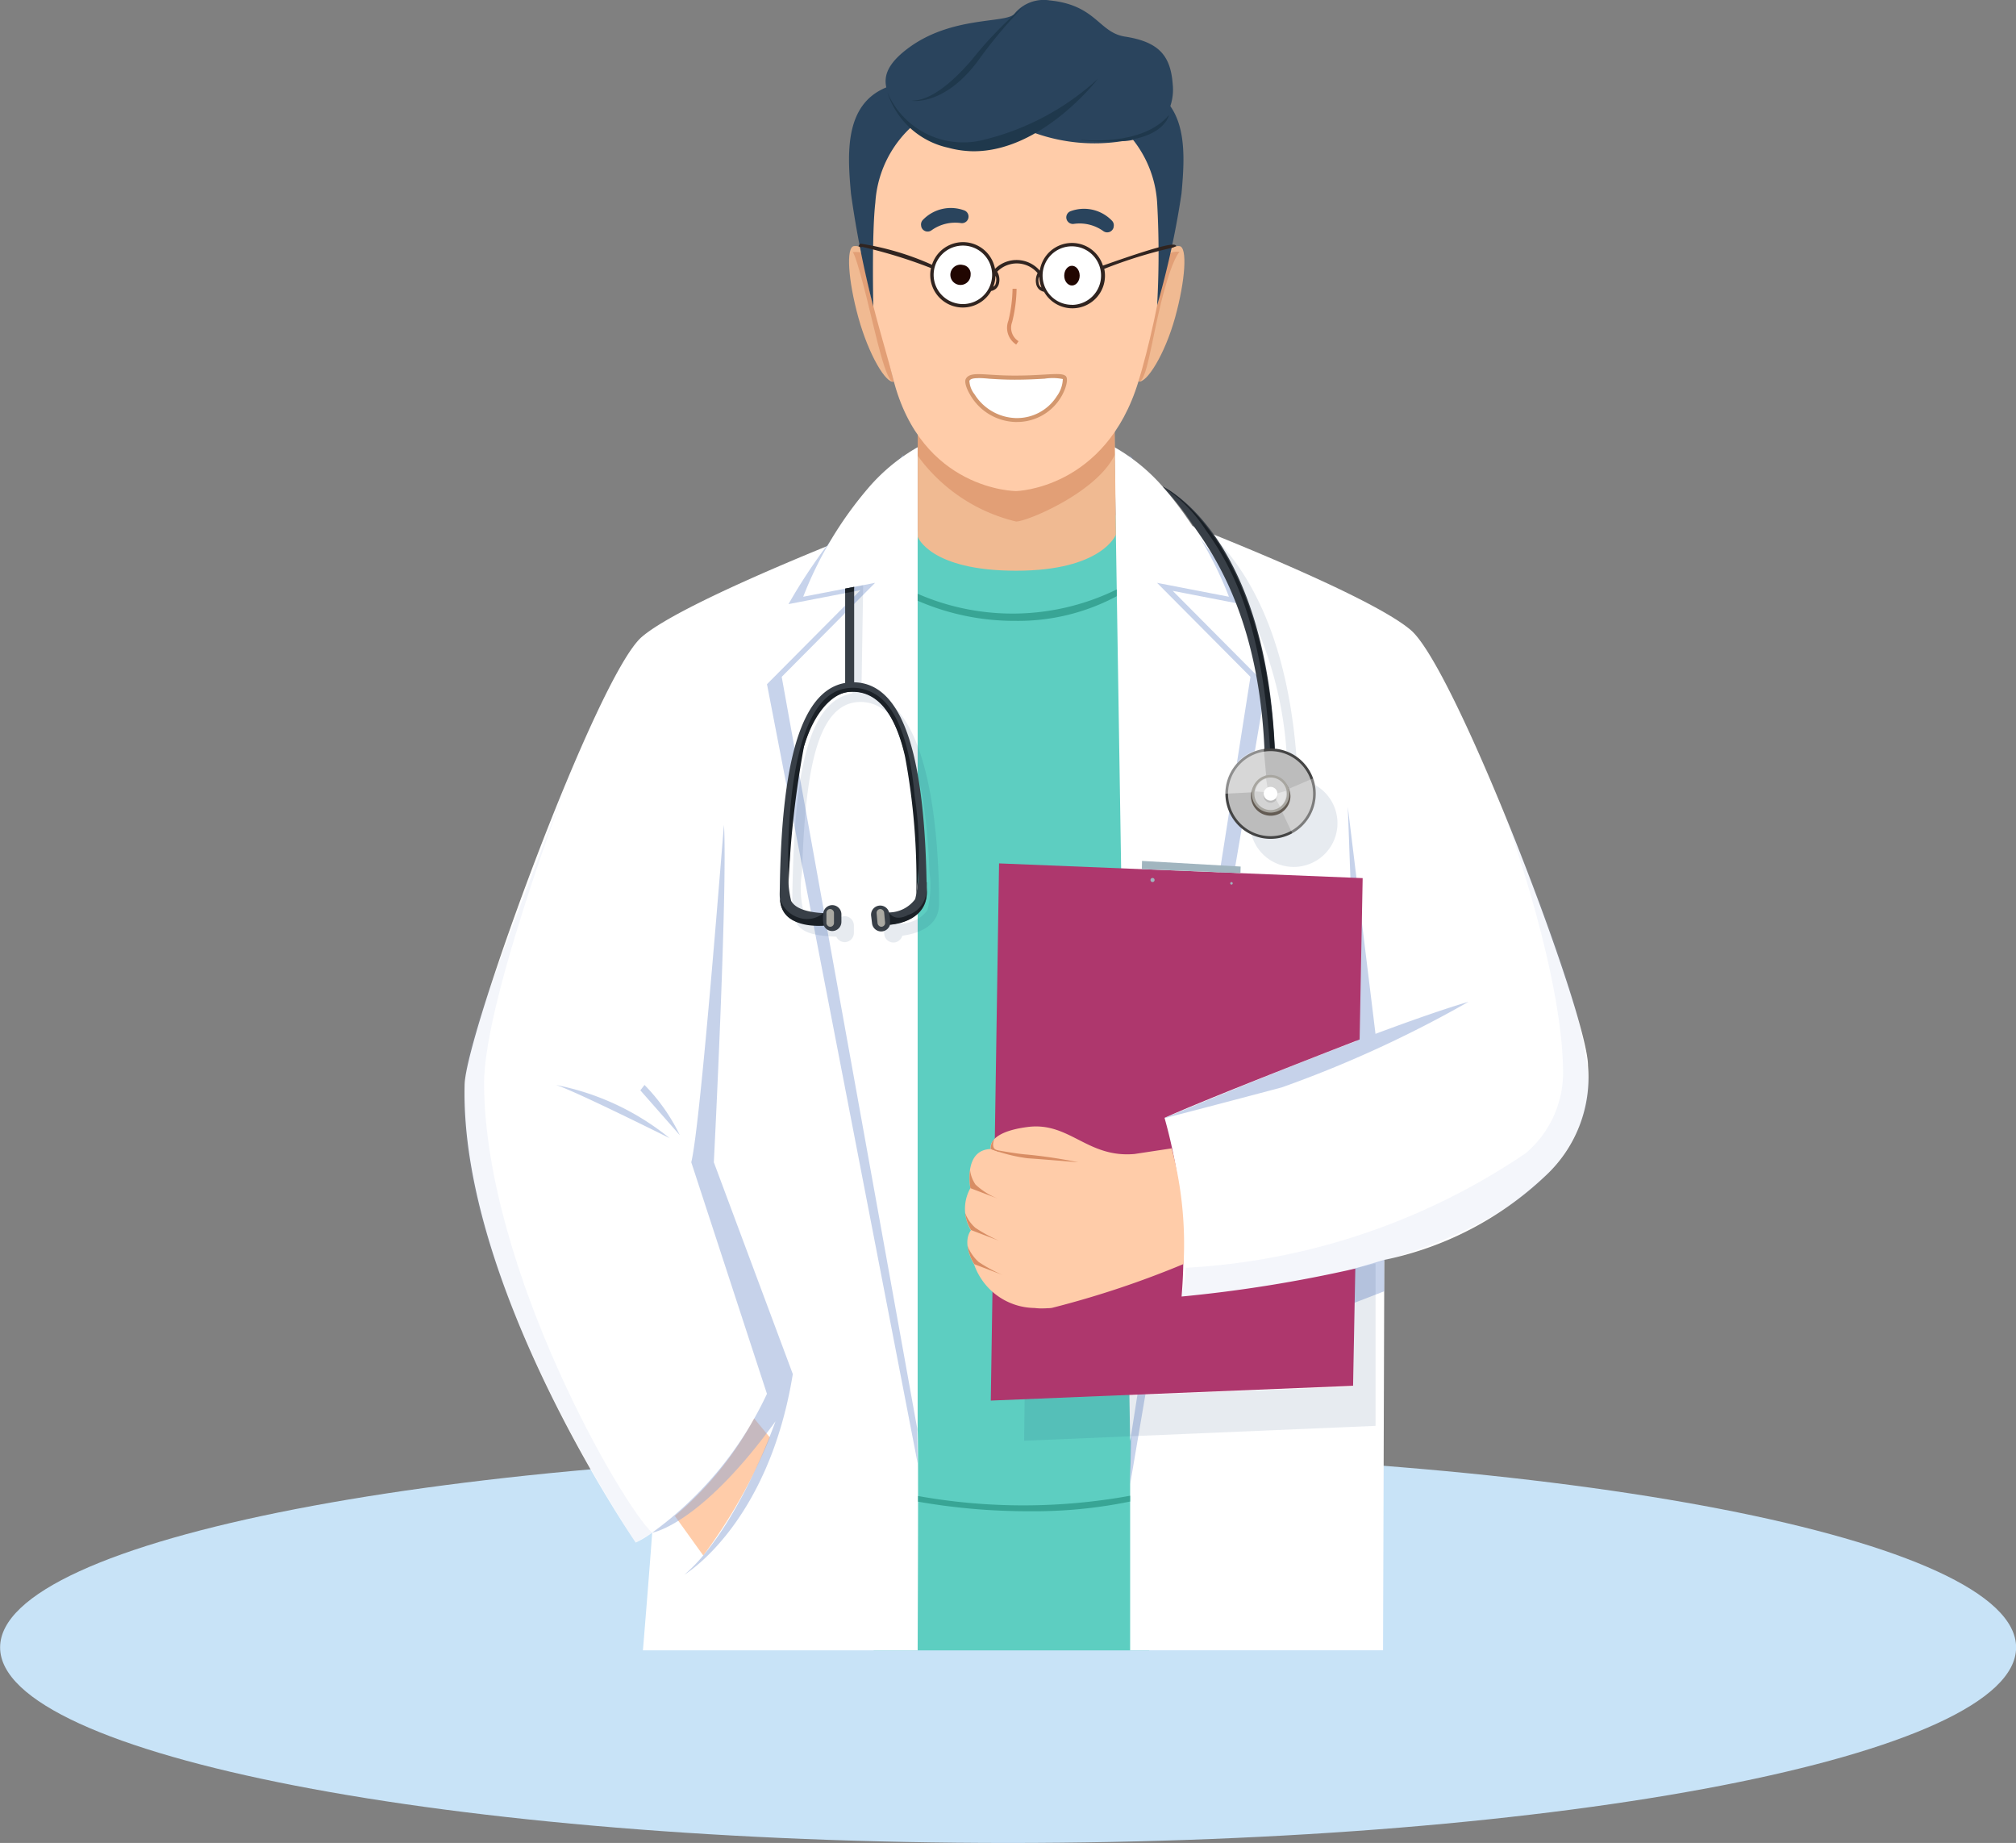 <svg xmlns="http://www.w3.org/2000/svg" xmlns:xlink="http://www.w3.org/1999/xlink" width="75.855" height="69.33" viewBox="0 0 75.855 69.33">
    <rect x="0" y="0" width="75.855" height="69.33" fill="#808080" stroke="none"/>
    <defs>
        <clipPath id="clip-path">
            <path id="Path_244" data-name="Path 244" d="M210.9,123a1.151,1.151,0,1,1-1.627,0A1.151,1.151,0,0,1,210.9,123Z" transform="translate(-208.932 -122.666)" fill="none"/>
        </clipPath>
        <clipPath id="clip-path-2">
            <circle id="Ellipse_400" data-name="Ellipse 400" cx="1.151" cy="1.151" r="1.151" fill="none"/>
        </clipPath>
    </defs>
    <g id="Group_9064" data-name="Group 9064" transform="translate(0 0)">
        <path id="Path_72" data-name="Path 72" d="M352.8,138.97c0,4.061-16.982,7.356-37.927,7.356s-37.928-3.295-37.928-7.356,16.982-7.359,37.928-7.359S352.8,134.9,352.8,138.97Z" transform="translate(-276.941 -76.996)" fill="#c8e3f7"/>
        <g id="Group_9006" data-name="Group 9006" transform="translate(17.462 0)">
            <g id="Layer_13" data-name="Layer 13" transform="translate(0.017 16.823)">
                <path id="Path_179" data-name="Path 179" d="M194.366,165.03a9.922,9.922,0,0,0,7.964-.726c4.163-2.432,1.73,23.174,1.73,23.174l-.338,13.29-.473,6.418H192.88l-2.128-20.2S192.919,167.322,194.366,165.03Z" transform="translate(-177.486 -161.924)" fill="#5dcec1"/>
                <path id="Path_180" data-name="Path 180" d="M250.084,169.617c-1.694-1.456-9.492-4.414-9.492-4.414l-1.273,2.274s.413,28.2.2,34.015l0,6.5h9.516l.048-14.687a12.427,12.427,0,0,0,6.029-3.13A5.053,5.053,0,0,0,256.747,186C256.747,184.078,251.777,171.073,250.084,169.617Z" transform="translate(-214.475 -162.733)" fill="#fff"/>
                <path id="Path_181" data-name="Path 181" d="M151.129,191.464l.139-.225V166.266s-7.8,2.958-9.492,4.414-6.62,14.924-6.667,16.843c-.186,7.617,6.439,17.227,6.439,17.227a3.819,3.819,0,0,0,.619-.373c-.129,1.774-.349,4.426-.349,4.426h10.337s.034-7.893,0-8.253C152.135,200.336,151.578,195.42,151.129,191.464Z" transform="translate(-135.106 -163.543)" fill="#fff"/>
                <g id="Group_8905" data-name="Group 8905" transform="translate(28.83 17.021)">
                    <g id="Group_8904" data-name="Group 8904">
                        <path id="Path_182" data-name="Path 182" d="M259.821,230.345l-1.742,1.033a.13.13,0,0,1-.13,0l-1.841-1.035a.13.13,0,0,1-.066-.113v-3.859a.13.13,0,0,1,.13-.13h3.583a.13.13,0,0,1,.13.13v3.862A.131.131,0,0,1,259.821,230.345Z" transform="translate(-256.042 -226.242)" fill="#d5e1ed"/>
                    </g>
                </g>
                <g id="Group_8907" data-name="Group 8907" transform="translate(28.83 17.801)">
                    <g id="Group_8906" data-name="Group 8906">
                        <path id="Path_183" data-name="Path 183" d="M259.821,232.836l-1.742,1.033a.13.13,0,0,1-.13,0l-1.841-1.035a.13.13,0,0,1-.066-.113v-3.079a.13.13,0,0,1,.13-.13h3.583a.13.13,0,0,1,.13.13v3.081A.131.131,0,0,1,259.821,232.836Z" transform="translate(-256.042 -229.513)" fill="#b8ddff"/>
                    </g>
                </g>
                <g id="Group_8909" data-name="Group 8909" transform="translate(25.044 0.299)" opacity="0.5">
                    <g id="Group_8908" data-name="Group 8908">
                        <path id="Path_184" data-name="Path 184" d="M240.158,194.811V156.1a9.856,9.856,0,0,0,1.526,1.816,21,21,0,0,1,2.782,3.811l-2.705-.524,3.514,3.536-2.644,15.54-1.871.279,1.184,3.761Z" transform="translate(-240.158 -156.098)" fill="#8fa7d7"/>
                    </g>
                </g>
                <g id="Group_8910" data-name="Group 8910" transform="translate(11.38 0.276)" opacity="0.5">
                    <path id="Path_185" data-name="Path 185" d="M186.435,157.816a21,21,0,0,0-2.782,3.811l2.705-.523-3.514,3.536,5.669,29.309L187.96,156A9.845,9.845,0,0,1,186.435,157.816Z" transform="translate(-182.844 -156)" fill="#8fa7d7"/>
                </g>
                <g id="Group_8912" data-name="Group 8912" transform="translate(24.456)">
                    <g id="Group_8911" data-name="Group 8911">
                        <path id="Path_186" data-name="Path 186" d="M238.28,192.233h0l-.588-37.39a7.036,7.036,0,0,1,1.806,1.475,14.171,14.171,0,0,1,2.5,4.151l-2.705-.523,3.514,3.536-2.518,15.99-1.29.3.945,1.9Z" transform="translate(-237.692 -154.843)" fill="#fff"/>
                    </g>
                </g>
                <g id="Group_8914" data-name="Group 8914" transform="translate(11.933)">
                    <g id="Group_8913" data-name="Group 8913">
                        <path id="Path_187" data-name="Path 187" d="M190.278,191.851V154.843a7.036,7.036,0,0,0-1.806,1.475,14.172,14.172,0,0,0-2.5,4.151l2.705-.523-3.514,3.536Z" transform="translate(-185.162 -154.843)" fill="#fff"/>
                    </g>
                </g>
                <path id="Path_188" data-name="Path 188" d="M210.877,320.873a23.893,23.893,0,0,1-4.191-.36V320.3a22.442,22.442,0,0,0,7.979-.01v.218A17.96,17.96,0,0,1,210.877,320.873Z" transform="translate(-189.622 -280.845)" fill="#38a595"/>
                <g id="Group_8915" data-name="Group 8915" transform="translate(17.049 5.352)">
                    <path id="Path_189" data-name="Path 189" d="M210.308,178.475a9.118,9.118,0,0,1-3.685-.757v-.262a8.919,8.919,0,0,0,7.491-.163l0,.254A7.863,7.863,0,0,1,210.308,178.475Z" transform="translate(-206.623 -177.294)" fill="#38a595"/>
                </g>
                <path id="Path_190" data-name="Path 190" d="M149.52,255.483a9.713,9.713,0,0,1,4.279,2S150.151,255.663,149.52,255.483Z" transform="translate(-146.084 -231.491)" fill="#8fa7d7" opacity="0.5"/>
                <path id="Path_191" data-name="Path 191" d="M171.288,308.109l.59.716a20.181,20.181,0,0,1-2.506,4.44l-1.069-1.487A12.664,12.664,0,0,0,171.288,308.109Z" transform="translate(-160.389 -271.571)" fill="#ffcca9"/>
                <path id="Path_192" data-name="Path 192" d="M163,255.483a7.077,7.077,0,0,1,1.329,1.891l-1.486-1.689Z" transform="translate(-156.228 -231.491)" fill="#8fa7d7" opacity="0.5"/>
                <path id="Path_193" data-name="Path 193" d="M167.429,214.483c-.007-.135-.865,11.2-1.232,12.681l2.848,8.711a13.531,13.531,0,0,1-4.319,5.223s1.8-.269,4.639-4.187c0,0-1.419,4.053-3.423,5.765,0,0,3.153-1.869,4.076-7.544l-2.972-7.968S167.565,217.005,167.429,214.483Z" transform="translate(-157.666 -200.264)" fill="#8fa7d7" opacity="0.5"/>
                <path id="Path_194" data-name="Path 194" d="M275.885,283.091l-1.371.4.209,1.229,1.162-.449Z" transform="translate(-241.28 -252.518)" fill="#8fa7d7" opacity="0.5"/>
                <path id="Path_195" data-name="Path 195" d="M253.38,220.14h0l-1.042-8.537.323,8.808c-3.5,1.328-7.265,2.914-7.265,2.914s2-.516,4.459-1.171a43.817,43.817,0,0,0,7.025-3.22C255.95,219.207,254.705,219.645,253.38,220.14Z" transform="translate(-219.104 -198.071)" fill="#8fa7d7" opacity="0.5"/>
            </g>
            <g id="Layer_26" data-name="Layer 26" transform="translate(0 28.387)">
                <path id="Path_196" data-name="Path 196" d="M260.3,212.5s2.2,5.925,2.225,9.773a3.984,3.984,0,0,1-1.4,3.04,25.2,25.2,0,0,1-12.8,4.315,4.232,4.232,0,0,1-.193,1.134s12.511-.828,14.9-6.247a3.8,3.8,0,0,0,.42-2.22C263.226,219.743,261.805,216.152,260.3,212.5Z" transform="translate(-221.173 -210.322)" fill="#8fa7d7" opacity="0.1"/>
                <path id="Path_197" data-name="Path 197" d="M139.317,203.356c.087-.227-3.565,9.075-3.533,12.424.067,7.029,5.258,15.9,6.327,16.843l-.619.373s-6.891-10.235-6.439-17.227C135.143,214.386,135.311,213.775,139.317,203.356Z" transform="translate(-135.033 -203.352)" fill="#8fa7d7" opacity="0.1"/>
            </g>
            <g id="Layer_21" data-name="Layer 21" transform="translate(19.819 32.39)">
                <path id="Path_198" data-name="Path 198" d="M225.346,236.818a18.855,18.855,0,0,0-.642-6.722c1.338-.6,4.663-1.91,7.341-2.948l.114-6.07-13.681-.554-.311,20.208,13.632-.555.083-4.41A51.386,51.386,0,0,1,225.346,236.818Z" transform="translate(-218.168 -220.434)" fill="#ae376d"/>
                <path id="Path_199" data-name="Path 199" d="M245.713,220.6l.007-.246-3.711-.212-.006.308Z" transform="translate(-236.32 -220.145)" fill="#a1b5bf"/>
                <path id="Path_200" data-name="Path 200" d="M243.521,222.9a.077.077,0,1,1-.077-.077A.077.077,0,0,1,243.521,222.9Z" transform="translate(-237.359 -222.185)" fill="#a1b5bf"/>
                <path id="Path_201" data-name="Path 201" d="M256.047,223.519a.047.047,0,1,1-.047-.047A.047.047,0,0,1,256.047,223.519Z" transform="translate(-246.945 -222.679)" fill="#a1b5bf"/>
            </g>
            <g id="Layer_6" data-name="Layer 6" transform="translate(14.485 2.445)">
                <g id="Group_8917" data-name="Group 8917" transform="translate(10.889 6.81)">
                    <g id="Group_8916" data-name="Group 8916">
                        <path id="Path_202" data-name="Path 202" d="M242.849,125.794c-.39,1.4-1.078,2.481-1.377,2.4,0,0,.21-.894.491-2.325.325-1.66.372-2.83,1.051-2.767C243.322,123.129,243.239,124.389,242.849,125.794Z" transform="translate(-241.472 -123.098)" fill="#f0ba92"/>
                    </g>
                </g>
                <g id="Group_8919" data-name="Group 8919" transform="translate(10.889 7.023)" opacity="0.6">
                    <g id="Group_8918" data-name="Group 8918">
                        <path id="Path_203" data-name="Path 203" d="M242.327,125.893c-.354,1.414-.556,3.062-.855,2.979,0,0,.3-1.276.578-2.706.326-1.659.292-2.233.971-2.17C243.022,124,242.758,124.175,242.327,125.893Z" transform="translate(-241.472 -123.992)" fill="#d88d64"/>
                    </g>
                </g>
                <g id="Group_8921" data-name="Group 8921" transform="translate(0 6.81)">
                    <g id="Group_8920" data-name="Group 8920">
                        <path id="Path_204" data-name="Path 204" d="M196.147,125.794c.39,1.4,1.037,2.49,1.335,2.407,0,0-.318-1.159-.507-2.377-.259-1.671-.314-2.787-.993-2.724C195.674,123.129,195.758,124.389,196.147,125.794Z" transform="translate(-195.795 -123.097)" fill="#f0ba92"/>
                    </g>
                </g>
                <g id="Group_8923" data-name="Group 8923" transform="translate(0.138 7.032)" opacity="0.6">
                    <g id="Group_8922" data-name="Group 8922">
                        <path id="Path_205" data-name="Path 205" d="M196.9,125.769c.354,1.414.724,3.225,1.023,3.143,0,0-.318-1.456-.6-2.886-.326-1.659-.272-2.053-.952-1.99C196.373,124.035,196.469,124.051,196.9,125.769Z" transform="translate(-196.373 -124.029)" fill="#d88d64"/>
                    </g>
                </g>
                <g id="Group_8925" data-name="Group 8925" transform="translate(2.58 13.63)">
                    <g id="Group_8924" data-name="Group 8924">
                        <path id="Path_206" data-name="Path 206" d="M214.076,155.746s-.514,1.356-3.756,1.356-3.7-1.275-3.7-1.275v-4.121h7.408Z" transform="translate(-206.616 -151.707)" fill="#f0ba92"/>
                    </g>
                </g>
                <g id="Group_8927" data-name="Group 8927" transform="translate(2.58 12.55)" opacity="0.6">
                    <g id="Group_8926" data-name="Group 8926">
                        <path id="Path_207" data-name="Path 207" d="M214.029,149.3c-.669,1.4-3.286,2.5-3.709,2.5a6.424,6.424,0,0,1-3.7-2.472v-2.15h7.408Z" transform="translate(-206.616 -147.176)" fill="#d88d64"/>
                    </g>
                </g>
                <g id="Group_8929" data-name="Group 8929" transform="translate(0.33 0)">
                    <g id="Group_8928" data-name="Group 8928">
                        <path id="Path_208" data-name="Path 208" d="M207.74,106.437c-1.234,4.057-4.605,4.125-4.605,4.125s-3.561-.01-4.624-4.222c-.7-2.779-2.391-7.036-.366-10.19,1.146-1.785,9.479-2.5,10.461,0S208.464,104.058,207.74,106.437Z" transform="translate(-197.181 -94.533)" fill="#ffcca9"/>
                    </g>
                </g>
                <g id="Group_8930" data-name="Group 8930" transform="translate(4.373 11.624)">
                    <path id="Path_209" data-name="Path 209" d="M218.1,143.665c.136.114-.284,1.581-1.809,1.6a1.838,1.838,0,0,1-1.825-1.515c.145-.246.66-.08,1.773-.08A8.036,8.036,0,0,1,218.1,143.665Z" transform="translate(-214.377 -143.535)" fill="#fff"/>
                    <path id="Path_210" data-name="Path 210" d="M216.032,145.1a2.038,2.038,0,0,1-1.726-1.048c-.117-.2-.216-.461-.145-.581.118-.2.395-.184.9-.152.25.016.56.035.941.035.454,0,.818-.021,1.111-.038.459-.026.689-.04.8.052h0c.1.087.024.353-.015.463a1.925,1.925,0,0,1-1.842,1.268Zm-1.4-1.649c-.182,0-.3.022-.34.1a.889.889,0,0,0,.194.507,1.9,1.9,0,0,0,1.547.894h.019a1.771,1.771,0,0,0,1.532-.826,1.158,1.158,0,0,0,.223-.642,1.977,1.977,0,0,0-.687-.013c-.294.017-.661.038-1.12.038-.385,0-.7-.02-.95-.036C214.884,143.456,214.744,143.448,214.631,143.448Z" transform="translate(-214.137 -143.294)" fill="#d3976e"/>
                </g>
                <g id="Group_8931" data-name="Group 8931" transform="translate(5.946 8.416)">
                    <path id="Path_211" data-name="Path 211" d="M221.079,131.935a.746.746,0,0,1-.295-.893,5.428,5.428,0,0,0,.158-1.206l.151,0a5.457,5.457,0,0,1-.166,1.252.6.6,0,0,0,.24.722Z" transform="translate(-220.736 -129.835)" fill="#d88d64"/>
                </g>
                <path id="Path_212" data-name="Path 212" d="M221.838,262.855l-1.4.212c-1.783.155-2.443-1.219-4.019-1.016s-1.387.829-1.387.829c-1.044.028-.769,1.474-.769,1.474a1.581,1.581,0,0,0,.02,1.583c-.359.509.119,1.278.119,1.278a2.441,2.441,0,0,0,2.241,1.644c.037,0,.074.006.111.009s.078.006.117.007.082,0,.124,0q.087,0,.173-.007h.021c.049,0,.1-.006.147-.013a35.577,35.577,0,0,0,4.949-1.649A14.093,14.093,0,0,0,221.838,262.855Z" transform="translate(-209.699 -222.1)" fill="#ffcca9"/>
                <path id="Path_213" data-name="Path 213" d="M218.141,265.594s.9.177,1.394.211a18.635,18.635,0,0,1,1.893.287s-1.47-.123-1.9-.15A6.083,6.083,0,0,1,218.141,265.594Z" transform="translate(-212.805 -224.814)" fill="#d88d64"/>
                <path id="Path_214" data-name="Path 214" d="M215.884,270a2.691,2.691,0,0,1-.858-.536,1.231,1.231,0,0,1-.207-.546,2.237,2.237,0,0,0,.014.681Z" transform="translate(-210.266 -227.346)" fill="#d88d64"/>
                <path id="Path_215" data-name="Path 215" d="M215.389,276.715a5.761,5.761,0,0,1-.888-.484,1.366,1.366,0,0,1-.389-.564,1.635,1.635,0,0,0,.225.647Z" transform="translate(-209.745 -232.485)" fill="#d88d64"/>
                <path id="Path_216" data-name="Path 216" d="M215.808,281.961a5.741,5.741,0,0,1-.888-.484,1.584,1.584,0,0,1-.416-.606,1.8,1.8,0,0,0,.252.689Z" transform="translate(-210.045 -236.449)" fill="#d88d64"/>
                <path id="Path_217" data-name="Path 217" d="M218.3,264.044s-.16.368.129.418l.047.066-.307-.114A.474.474,0,0,1,218.3,264.044Z" transform="translate(-212.835 -223.634)" fill="#d88d64"/>
            </g>
            <g id="Group_8936" data-name="Group 8936" transform="translate(12.345 19.415)" opacity="0.1">
                <g id="Group_8933" data-name="Group 8933" transform="translate(0 2.597)">
                    <g id="Group_8932" data-name="Group 8932">
                        <path id="Path_218" data-name="Path 218" d="M189.421,180.658l.066-4.047-.339.066-.066,4.006c-1.833.314-2.2,3.569-2.263,7.72v0l-.005.232c0,.848.451,1.059,1.027,1.149a5.054,5.054,0,0,0,.634.051.345.345,0,0,0,.661-.14v-.282a.346.346,0,0,0-.346-.346.342.342,0,0,0-.336.3c-.459-.023-1.026-.122-1.209-.461a3.807,3.807,0,0,1-.059-1.51c.122-3.63.516-6.389,2.2-6.389s2.469,2.751,2.592,6.373a3.768,3.768,0,0,1-.075,1.461,1.239,1.239,0,0,1-.98.5.345.345,0,0,0-.676.132l.034.28a.346.346,0,0,0,.677.048c.66-.092,1.408-.383,1.384-1.249l0-.34,0-.016C192.259,183.955,191.431,180.7,189.421,180.658Z" transform="translate(-186.815 -176.612)" fill="#0e3368"/>
                    </g>
                </g>
                <g id="Group_8935" data-name="Group 8935" transform="translate(14.804)">
                    <g id="Group_8934" data-name="Group 8934">
                        <path id="Path_219" data-name="Path 219" d="M253.134,175.632c-.341-8.018-4.061-9.839-4.221-9.914a10.674,10.674,0,0,1,1.148,1.462,14.487,14.487,0,0,1,2.683,8.461,1.646,1.646,0,1,0,.389-.01Z" transform="translate(-248.913 -165.718)" fill="#0e3368"/>
                    </g>
                </g>
                <path id="Path_220" data-name="Path 220" d="M235.867,283.837l-.067,4.444-12.358.473h0l-.019,1.562,13.222-.56v-6.11Z" transform="translate(-214.695 -255.532)" fill="#0e3368"/>
            </g>
            <g id="Layer_12" data-name="Layer 12" transform="translate(11.876 18.298)">
                <g id="Group_8938" data-name="Group 8938" transform="translate(0 7.369)">
                    <g id="Group_8937" data-name="Group 8937">
                        <path id="Path_221" data-name="Path 221" d="M190.376,199.455c-.082-4.272-.722-7.514-2.763-7.514-2.073,0-2.693,3.348-2.759,7.719v0l-.005.232c0,.847.451,1.059,1.027,1.149a5.106,5.106,0,0,0,.634.051.345.345,0,0,0,.661-.14v-.282a.346.346,0,0,0-.346-.346.342.342,0,0,0-.336.3c-.459-.023-1.026-.122-1.209-.461a3.807,3.807,0,0,1-.059-1.51c.122-3.63.712-6.36,2.4-6.36s2.273,2.723,2.4,6.345a3.767,3.767,0,0,1-.075,1.461,1.24,1.24,0,0,1-.98.5.345.345,0,0,0-.676.132l.034.28a.346.346,0,0,0,.677.048c.66-.092,1.408-.383,1.384-1.249l0-.34Z" transform="translate(-184.85 -191.941)" fill="#383f47"/>
                    </g>
                </g>
                <g id="Group_8940" data-name="Group 8940" transform="translate(2.463 3.78)">
                    <g id="Group_8939" data-name="Group 8939">
                        <path id="Path_222" data-name="Path 222" d="M195.52,180.652h-.339v-3.7l.339-.066Z" transform="translate(-195.182 -176.887)" fill="#383f47"/>
                    </g>
                </g>
                <g id="Group_8942" data-name="Group 8942" transform="translate(14.409 0.005)">
                    <g id="Group_8941" data-name="Group 8941">
                        <path id="Path_223" data-name="Path 223" d="M249.131,171.142c-.175-4.8-1.708-7.265-2.691-8.625a10.674,10.674,0,0,0-1.148-1.462c.16.075,3.931,1.917,4.229,10.073Z" transform="translate(-245.292 -161.055)" fill="#383f47"/>
                    </g>
                </g>
                <g id="Group_8944" data-name="Group 8944" transform="translate(14.404)">
                    <g id="Group_8943" data-name="Group 8943">
                        <path id="Path_224" data-name="Path 224" d="M249.331,171.216c-.261-4.994-1.454-7.181-2.437-8.542a5.435,5.435,0,0,0-1.625-1.642c.16.075,3.937,2.07,4.234,10.226Z" transform="translate(-245.269 -161.032)" fill="#1a2026"/>
                    </g>
                </g>
                <g id="Group_8947" data-name="Group 8947" transform="translate(16.771 9.863)">
                    <g id="Group_8945" data-name="Group 8945" transform="translate(0.048 0.048)">
                        <path id="Path_225" data-name="Path 225" d="M258.706,204.259a1.652,1.652,0,1,1-1.652-1.652A1.652,1.652,0,0,1,258.706,204.259Z" transform="translate(-255.403 -202.607)" fill="#bcbcbc"/>
                    </g>
                    <g id="Group_8946" data-name="Group 8946">
                        <path id="Path_226" data-name="Path 226" d="M256.9,205.8a1.7,1.7,0,1,1,1.7-1.7A1.7,1.7,0,0,1,256.9,205.8Zm0-3.3a1.6,1.6,0,1,0,1.6,1.6A1.605,1.605,0,0,0,256.9,202.5Z" transform="translate(-255.202 -202.405)" fill="#444"/>
                    </g>
                </g>
                <g id="Group_8949" data-name="Group 8949" transform="translate(18.873 10.981)" opacity="0.3">
                    <g id="Group_8948" data-name="Group 8948">
                        <path id="Path_227" data-name="Path 227" d="M264.435,209.171l-.417-.878.294-.808.911-.39a1.691,1.691,0,0,1-.788,2.076Z" transform="translate(-264.018 -207.095)" fill="#fff"/>
                    </g>
                </g>
                <g id="Group_8951" data-name="Group 8951" transform="translate(17.727 10.903)">
                    <g id="Group_8950" data-name="Group 8950">
                        <path id="Path_228" data-name="Path 228" d="M260.7,207.546a.743.743,0,1,1-.743-.78A.762.762,0,0,1,260.7,207.546Z" transform="translate(-259.211 -206.766)" fill="#635b53"/>
                    </g>
                </g>
                <g id="Group_8953" data-name="Group 8953" transform="translate(16.755 9.853)" opacity="0.4">
                    <g id="Group_8952" data-name="Group 8952">
                        <path id="Path_229" data-name="Path 229" d="M256.587,202.362l.091,1-.556.657-.99.051a1.713,1.713,0,0,1,1.454-1.71Z" transform="translate(-255.132 -202.362)" fill="#fff"/>
                    </g>
                </g>
                <g id="Group_8956" data-name="Group 8956" transform="translate(17.763 10.855)">
                    <g id="Group_8954" data-name="Group 8954" transform="translate(0.048 0.048)">
                        <path id="Path_230" data-name="Path 230" d="M260.883,207.426a.66.66,0,1,1-.66-.66A.66.66,0,0,1,260.883,207.426Z" transform="translate(-259.563 -206.766)" fill="#d3d3d3"/>
                    </g>
                    <g id="Group_8955" data-name="Group 8955">
                        <path id="Path_231" data-name="Path 231" d="M260.069,207.981a.708.708,0,1,1,.708-.708A.709.709,0,0,1,260.069,207.981Zm0-1.32a.612.612,0,1,0,.612.612A.612.612,0,0,0,260.069,206.661Z" transform="translate(-259.361 -206.565)" fill="#a8a6a0"/>
                    </g>
                </g>
                <g id="Group_8958" data-name="Group 8958" transform="translate(18.21 11.381)">
                    <g id="Group_8957" data-name="Group 8957">
                        <path id="Path_232" data-name="Path 232" d="M261.756,209.031a.259.259,0,1,1-.26-.259A.26.26,0,0,1,261.756,209.031Z" transform="translate(-261.237 -208.772)" fill="#bababa"/>
                    </g>
                </g>
                <g id="Group_8960" data-name="Group 8960" transform="translate(18.21 11.303)">
                    <g id="Group_8959" data-name="Group 8959">
                        <circle id="Ellipse_399" data-name="Ellipse 399" cx="0.259" cy="0.259" r="0.259" fill="#fff"/>
                    </g>
                </g>
                <g id="Group_8962" data-name="Group 8962" transform="translate(1.757 15.898)">
                    <g id="Group_8961" data-name="Group 8961">
                        <rect id="Rectangle_1602" data-name="Rectangle 1602" width="0.285" height="0.668" rx="0.143" fill="#aaa9a2"/>
                    </g>
                </g>
                <g id="Group_8964" data-name="Group 8964" transform="translate(3.632 15.886)">
                    <g id="Group_8963" data-name="Group 8963" transform="translate(0 0)">
                        <rect id="Rectangle_1603" data-name="Rectangle 1603" width="0.285" height="0.668" rx="0.143" transform="matrix(0.996, -0.094, 0.094, 0.996, 0, 0.027)" fill="#aaa9a2"/>
                    </g>
                </g>
                <g id="Group_8966" data-name="Group 8966" transform="translate(17.895 10.996)" opacity="0.4">
                    <g id="Group_8965" data-name="Group 8965">
                        <path id="Path_233" data-name="Path 233" d="M260.32,207.159a.575.575,0,0,0-.407.478l.371.027.1-.1Z" transform="translate(-259.913 -207.159)" fill="#fff"/>
                    </g>
                </g>
                <g id="Group_8968" data-name="Group 8968" transform="translate(18.625 11.458)" opacity="0.4">
                    <g id="Group_8967" data-name="Group 8967">
                        <path id="Path_234" data-name="Path 234" d="M263.177,209.683a.575.575,0,0,0,.216-.589l-.357.1-.058.126Z" transform="translate(-262.978 -209.094)" fill="#fff"/>
                    </g>
                </g>
            </g>
            <g id="Layer_4" data-name="Layer 4" transform="translate(14.485)">
                <g id="Group_8970" data-name="Group 8970" transform="translate(0 3.157)">
                    <g id="Group_8969" data-name="Group 8969">
                        <path id="Path_235" data-name="Path 235" d="M196.707,105.893a38.753,38.753,0,0,1-.84-4.249c-.127-1.426-.277-3.341,1.33-3.993s1.112,1.339,1.112,1.339a4.233,4.233,0,0,0-1.525,2.994C196.647,103.146,196.707,105.893,196.707,105.893Z" transform="translate(-195.795 -97.52)" fill="#2a445d"/>
                    </g>
                </g>
                <g id="Group_8972" data-name="Group 8972" transform="translate(9.995 3.157)">
                    <g id="Group_8971" data-name="Group 8971">
                        <path id="Path_236" data-name="Path 236" d="M239.318,105.85a32.3,32.3,0,0,0,.918-4.206c.127-1.426.277-3.341-1.329-3.993s-1.113,1.339-1.113,1.339a4.233,4.233,0,0,1,1.525,2.994A34.274,34.274,0,0,1,239.318,105.85Z" transform="translate(-237.722 -97.52)" fill="#2a445d"/>
                    </g>
                </g>
                <g id="Group_8974" data-name="Group 8974" transform="translate(1.375)">
                    <g id="Group_8973" data-name="Group 8973">
                        <path id="Path_237" data-name="Path 237" d="M210.466,89.588a6.7,6.7,0,0,1-3.268-.3c-.384-.18-2.248.613-3.105.452a3.353,3.353,0,0,1-2.393-1.779c-.094-.4-.487-.974.7-1.863,1.64-1.23,3.663-.932,4-1.292a1.424,1.424,0,0,1,1.334-.514c1.758.176,1.844,1.207,2.832,1.361,1.286.2,1.72.72,1.8,1.8A1.937,1.937,0,0,1,210.466,89.588Z" transform="translate(-201.562 -84.277)" fill="#2a445d"/>
                    </g>
                </g>
                <g id="Group_8976" data-name="Group 8976" transform="translate(2.36 0.251)">
                    <g id="Group_8975" data-name="Group 8975">
                        <path id="Path_238" data-name="Path 238" d="M209.887,85.329a14.364,14.364,0,0,0-1.934,2c-1.383,1.609-2.1,1.51-2.259,1.539,0,0,1.194.206,2.456-1.454A18.323,18.323,0,0,1,209.887,85.329Z" transform="translate(-205.694 -85.329)" fill="#1f384c"/>
                    </g>
                </g>
                <g id="Group_8978" data-name="Group 8978" transform="translate(8.723 4.326)">
                    <g id="Group_8977" data-name="Group 8977">
                        <path id="Path_239" data-name="Path 239" d="M232.385,103.355s2.308.273,3.314-.933c0,0-.212,1.261-3.261.954Z" transform="translate(-232.385 -102.422)" fill="#1f384c"/>
                    </g>
                </g>
                <g id="Group_8980" data-name="Group 8980" transform="translate(1.439 2.961)">
                    <g id="Group_8979" data-name="Group 8979">
                        <path id="Path_240" data-name="Path 240" d="M205.318,99.029a3.1,3.1,0,0,1-3.488-1.823,3.094,3.094,0,0,0,2.3,2.09,3.585,3.585,0,0,0,.708.121c.128.01.207.01.207.01h.005c2.6.023,4.706-2.728,4.706-2.728A9.762,9.762,0,0,1,205.318,99.029Z" transform="translate(-201.829 -96.698)" fill="#1f384c"/>
                    </g>
                </g>
            </g>
            <g id="Layer_5" data-name="Layer 5" transform="translate(14.84 7.826)">
                <g id="Group_8983" data-name="Group 8983" transform="translate(2.778 1.326)">
                    <g id="Group_8982" data-name="Group 8982">
                        <g id="Group_8981" data-name="Group 8981" clip-path="url(#clip-path)">
                            <path id="Path_241" data-name="Path 241" d="M215.286,129.919l.9-.9v.9Z" transform="translate(-213.771 -127.506)" fill="#fff"/>
                            <path id="Path_242" data-name="Path 242" d="M208.932,124.721l-.471-.471v-1.156l.9-.9h1.156l.471.471v1.156l-.9.9Z" transform="translate(-208.573 -122.307)" fill="#fff"/>
                            <path id="Path_243" data-name="Path 243" d="M209.359,122.2l-.9.9v-.9Z" transform="translate(-208.573 -122.307)" fill="#fff"/>
                        </g>
                    </g>
                </g>
                <g id="Group_8986" data-name="Group 8986" transform="translate(6.88 1.406)">
                    <g id="Group_8985" data-name="Group 8985">
                        <g id="Group_8984" data-name="Group 8984" clip-path="url(#clip-path-2)">
                            <path id="Path_245" data-name="Path 245" d="M232.495,130.253l.9-.9v.9Z" transform="translate(-230.98 -127.84)" fill="#fff"/>
                            <path id="Path_246" data-name="Path 246" d="M226.141,125.055l-.471-.471v-1.156l.9-.9h1.156l.471.471v1.156l-.9.9Z" transform="translate(-225.782 -122.642)" fill="#fff"/>
                            <path id="Path_247" data-name="Path 247" d="M226.568,122.529l-.9.9v-.9Z" transform="translate(-225.782 -122.642)" fill="#fff"/>
                        </g>
                    </g>
                </g>
                <g id="Group_8988" data-name="Group 8988" transform="translate(7.818 0.03)">
                    <g id="Group_8987" data-name="Group 8987">
                        <path id="Path_248" data-name="Path 248" d="M231.47,118.068a1.531,1.531,0,0,0-1.116-.272.248.248,0,0,1-.273-.3h0a.247.247,0,0,1,.163-.181,1.459,1.459,0,0,1,1.554.365.246.246,0,0,1,.058.226l0,.016A.248.248,0,0,1,231.47,118.068Z" transform="translate(-230.074 -117.229)" fill="#2a445d"/>
                    </g>
                </g>
                <g id="Group_8993" data-name="Group 8993" transform="translate(3.637 2.142)">
                    <g id="Group_8990" data-name="Group 8990" transform="translate(4.104 0.03)">
                        <g id="Group_8989" data-name="Group 8989">
                            <ellipse id="Ellipse_401" data-name="Ellipse 401" cx="0.291" cy="0.371" rx="0.291" ry="0.371" fill="#210601"/>
                        </g>
                    </g>
                    <g id="Group_8992" data-name="Group 8992">
                        <g id="Group_8991" data-name="Group 8991">
                            <path id="Path_249" data-name="Path 249" d="M212.828,126.089a.381.381,0,1,0,.291.371A.338.338,0,0,0,212.828,126.089Z" transform="translate(-212.537 -126.089)" fill="#210601"/>
                        </g>
                    </g>
                </g>
                <g id="Group_8995" data-name="Group 8995" transform="translate(0 1.283)">
                    <g id="Group_8994" data-name="Group 8994">
                        <path id="Path_250" data-name="Path 250" d="M206.478,123.367a1.223,1.223,0,0,0-2.375.189h0a1.155,1.155,0,0,0-1.685-.067,1.225,1.225,0,0,0-2.372-.153,10.358,10.358,0,0,0-2.682-.794c-.04.008-.075.068-.082.1l.105.043a.182.182,0,0,1,.021-.026,18.424,18.424,0,0,1,2.6.8,1.226,1.226,0,0,0,2.265.863.349.349,0,0,0,.1-.035.332.332,0,0,0,.1-.071.389.389,0,0,0,.1-.208.592.592,0,0,0-.072-.412,1.024,1.024,0,0,1,1.519.054.618.618,0,0,0-.057.388.388.388,0,0,0,.1.208.322.322,0,0,0,.1.071.351.351,0,0,0,.1.035,1.226,1.226,0,0,0,2.265-.863,17.592,17.592,0,0,1,2.582-.8s.131-.054.131-.054C209.188,122.551,209.133,122.426,206.478,123.367Zm-5.269,1.447a1.1,1.1,0,1,1,1.1-1.1A1.1,1.1,0,0,1,201.209,124.814Zm1.226-.743a.228.228,0,0,1-.053.072.218.218,0,0,1-.03.019,1.218,1.218,0,0,0,.083-.411.252.252,0,0,1,.026.072A.52.52,0,0,1,202.435,124.071Zm1.7.1a.225.225,0,0,1-.053-.072.52.52,0,0,1-.026-.247.254.254,0,0,1,.026-.072,1.224,1.224,0,0,0,.084.411A.2.2,0,0,1,204.14,124.174Zm1.173.67a1.1,1.1,0,1,1,1.1-1.1A1.1,1.1,0,0,1,205.313,124.844Z" transform="translate(-197.281 -122.484)" fill="#302420"/>
                    </g>
                </g>
                <g id="Group_8997" data-name="Group 8997" transform="translate(2.355 0)">
                    <g id="Group_8996" data-name="Group 8996">
                        <path id="Path_251" data-name="Path 251" d="M207.549,117.942a1.53,1.53,0,0,1,1.116-.272.248.248,0,0,0,.273-.3h0a.247.247,0,0,0-.163-.181,1.459,1.459,0,0,0-1.554.365.246.246,0,0,0-.058.226l0,.016A.248.248,0,0,0,207.549,117.942Z" transform="translate(-207.158 -117.103)" fill="#2a445d"/>
                    </g>
                </g>
            </g>
            <g id="Layer_16" data-name="Layer 16" transform="translate(11.886 22.078)">
                <g id="Group_8999" data-name="Group 8999" transform="translate(0.302 3.793)">
                    <g id="Group_8998" data-name="Group 8998">
                        <path id="Path_252" data-name="Path 252" d="M186.172,200.265s-.321-6.521,1.881-7.368a1.577,1.577,0,0,1,1.32.106c1.166.615,1.456,2.847,1.546,3.861a13.759,13.759,0,0,1,.063,3.757,25.4,25.4,0,0,0-.426-5.246c-.508-2.213-1.466-2.456-2.079-2.422s-1.325.721-1.722,2.062A36.258,36.258,0,0,0,186.172,200.265Z" transform="translate(-186.155 -192.797)" fill="#1a2026"/>
                    </g>
                </g>
                <g id="Group_9001" data-name="Group 9001" transform="translate(0 11.741)">
                    <g id="Group_9000" data-name="Group 9000">
                        <path id="Path_253" data-name="Path 253" d="M184.89,226.137a1.087,1.087,0,0,0,.738.711.953.953,0,0,0,.892-.18,1.255,1.255,0,0,0,.021.469S184.942,227.309,184.89,226.137Z" transform="translate(-184.89 -226.136)" fill="#1a2026"/>
                    </g>
                </g>
                <g id="Group_9003" data-name="Group 9003" transform="translate(4.098 11.297)">
                    <g id="Group_9002" data-name="Group 9002">
                        <path id="Path_254" data-name="Path 254" d="M203.5,224.274a1.09,1.09,0,0,1-.093.5.988.988,0,0,1-.606.544c-.531.281-.718-.095-.718-.095a1.582,1.582,0,0,1,.035.461S203.615,225.635,203.5,224.274Z" transform="translate(-202.079 -224.273)" fill="#1a2026"/>
                    </g>
                </g>
                <g id="Group_9005" data-name="Group 9005" transform="translate(2.453)">
                    <g id="Group_9004" data-name="Group 9004">
                        <path id="Path_255" data-name="Path 255" d="M195.182,176.953l.339-.066-.021.173-.318.061Z" transform="translate(-195.182 -176.887)" fill="#1a2026"/>
                    </g>
                </g>
            </g>
        </g>
    </g>
</svg>
